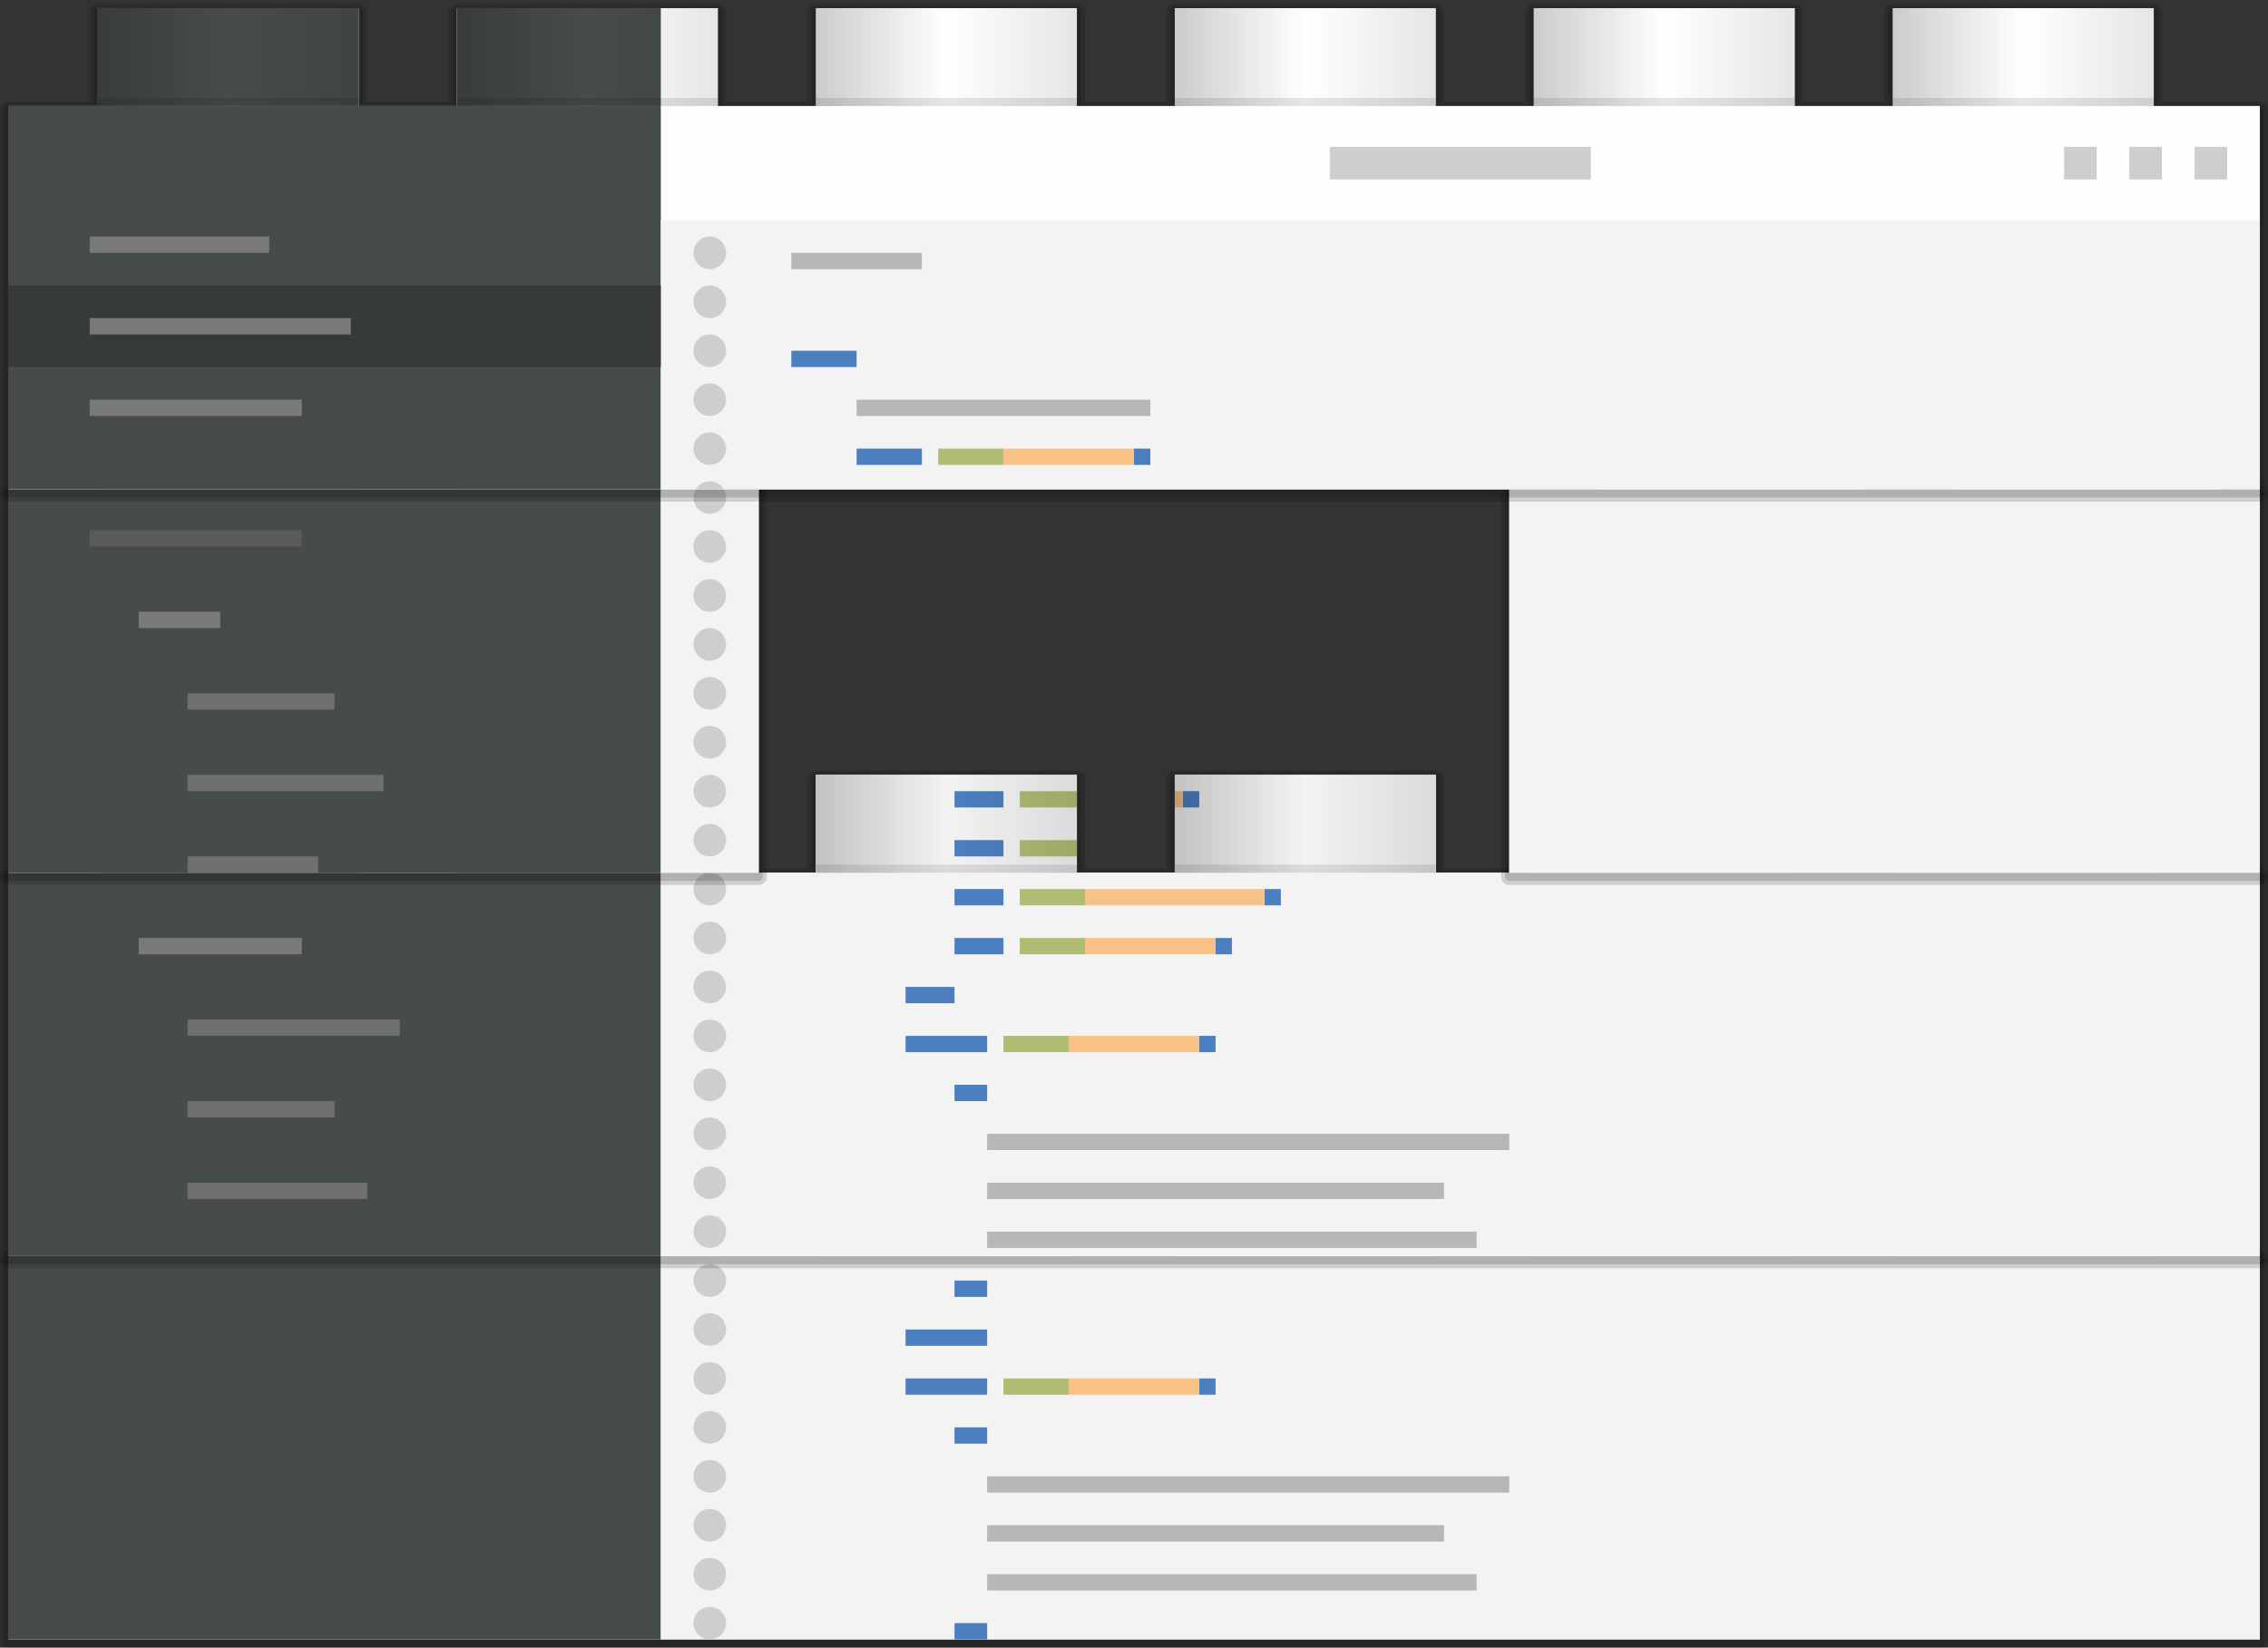 <?xml version="1.0" encoding="utf-8"?>
<!-- Generator: Adobe Illustrator 15.1.0, SVG Export Plug-In . SVG Version: 6.00 Build 0)  -->
<!DOCTYPE svg PUBLIC "-//W3C//DTD SVG 1.1//EN" "http://www.w3.org/Graphics/SVG/1.1/DTD/svg11.dtd">
<svg version="1.1" id="Layer_1" xmlns="http://www.w3.org/2000/svg" xmlns:xlink="http://www.w3.org/1999/xlink" x="0px" y="0px"
	 width="278px" height="202px" viewBox="220.5 643.5 278 202" enable-background="new 220.5 643.5 278 202" xml:space="preserve">
<rect x="220.5" y="643.5" width="278" height="202" fill="#333333" stroke="none"/>
<g>
	<path opacity="0.15" d="M221.5,846c-0.552,0-1-0.447-1-1v-47c0-0.553,0.448-1,1-1h10v-11c0-0.553,0.448-1,1-1h32
		c0.552,0,1,0.447,1,1v11h10v-11c0-0.553,0.448-1,1-1h32c0.552,0,1,0.447,1,1v11h10v-11c0-0.553,0.448-1,1-1h32c0.552,0,1,0.447,1,1
		v11h10v-11c0-0.553,0.447-1,1-1h32c0.553,0,1,0.447,1,1v11h10v-11c0-0.553,0.447-1,1-1h32c0.553,0,1,0.447,1,1v11h10v-11
		c0-0.553,0.447-1,1-1h32c0.553,0,1,0.447,1,1v11h12c0.553,0,1,0.447,1,1v47c0,0.553-0.447,1-1,1H221.5z"/>
	<path opacity="0.15" d="M221.5,845.5c-0.276,0-0.5-0.224-0.5-0.5v-47c0-0.276,0.224-0.5,0.5-0.5H232V786c0-0.276,0.224-0.5,0.5-0.5
		h32c0.276,0,0.5,0.224,0.5,0.5v11.5h11V786c0-0.276,0.224-0.5,0.5-0.5h32c0.276,0,0.5,0.224,0.5,0.5v11.5h11V786
		c0-0.276,0.224-0.5,0.5-0.5h32c0.276,0,0.5,0.224,0.5,0.5v11.5h11V786c0-0.276,0.224-0.5,0.5-0.5h32c0.276,0,0.5,0.224,0.5,0.5
		v11.5h11V786c0-0.276,0.224-0.5,0.5-0.5h32c0.276,0,0.5,0.224,0.5,0.5v11.5h11V786c0-0.276,0.224-0.5,0.5-0.5h32
		c0.276,0,0.5,0.224,0.5,0.5v11.5h12.5c0.276,0,0.5,0.224,0.5,0.5v47c0,0.276-0.224,0.5-0.5,0.5H221.5z"/>
	<polygon fill="#FFFFFF" points="484.5,797.5 484.5,785.5 452.5,785.5 452.5,797.5 440.5,797.5 440.5,785.5 408.5,785.5 
		408.5,797.5 396.5,797.5 396.5,785.5 364.5,785.5 364.5,797.5 352.5,797.5 352.5,785.5 320.5,785.5 320.5,797.5 308.5,797.5 
		308.5,785.5 276.5,785.5 276.5,797.5 264.5,797.5 264.5,785.5 232.5,785.5 232.5,797.5 221.5,797.5 221.5,844.5 497.5,844.5 
		497.5,797.5 	"/>
	<g>
		<defs>
			<polygon id="SVGID_1_" points="484.5,797.5 484.5,785.5 452.5,785.5 452.5,797.5 440.5,797.5 440.5,785.5 408.5,785.5 
				408.5,797.5 396.5,797.5 396.5,785.5 364.5,785.5 364.5,797.5 352.5,797.5 352.5,785.5 320.5,785.5 320.5,797.5 308.5,797.5 
				308.5,785.5 276.5,785.5 276.5,797.5 264.5,797.5 264.5,785.5 232.5,785.5 232.5,797.5 221.5,797.5 221.5,844.5 497.5,844.5 
				497.5,797.5 			"/>
		</defs>
		<clipPath id="SVGID_2_">
			<use xlink:href="#SVGID_1_"  overflow="visible"/>
		</clipPath>
		<g clip-path="url(#SVGID_2_)">
			<rect x="301.5" y="656.5" fill="#FEFEFE" width="196" height="14"/>
			<rect x="221.5" y="656.5" fill="#464B4C" width="80" height="188"/>
			<rect x="301.5" y="670.5" fill="#F3F3F3" width="196" height="174"/>
			<circle fill="#CECECE" cx="307.5" cy="674.5" r="2"/>
			<circle fill="#CECECE" cx="307.5" cy="680.5" r="2"/>
			<circle fill="#CECECE" cx="307.5" cy="686.5" r="2"/>
			<circle fill="#CECECE" cx="307.5" cy="692.5" r="2"/>
			<circle fill="#CECECE" cx="307.5" cy="698.5" r="2"/>
			<circle fill="#CECECE" cx="307.5" cy="704.5" r="2"/>
			<circle fill="#CECECE" cx="307.5" cy="710.5" r="2"/>
			<circle fill="#CECECE" cx="307.5" cy="716.5" r="2"/>
			<circle fill="#CECECE" cx="307.5" cy="722.5" r="2"/>
			<circle fill="#CECECE" cx="307.5" cy="728.5" r="2"/>
			<circle fill="#CECECE" cx="307.5" cy="734.5" r="2"/>
			<circle fill="#CECECE" cx="307.5" cy="740.5" r="2"/>
			<circle fill="#CECECE" cx="307.5" cy="746.5" r="2"/>
			<circle fill="#CECECE" cx="307.5" cy="752.5" r="2"/>
			<circle fill="#CECECE" cx="307.5" cy="758.5" r="2"/>
			<circle fill="#CECECE" cx="307.5" cy="764.5" r="2"/>
			<circle fill="#CECECE" cx="307.5" cy="770.5" r="2"/>
			<circle fill="#CECECE" cx="307.5" cy="776.5" r="2"/>
			<circle fill="#CECECE" cx="307.5" cy="782.5" r="2"/>
			<circle fill="#CECECE" cx="307.5" cy="788.5" r="2"/>
			<circle fill="#CECECE" cx="307.5" cy="794.5" r="2"/>
			<circle fill="#CECECE" cx="307.5" cy="800.5" r="2"/>
			<circle fill="#CECECE" cx="307.5" cy="806.5" r="2"/>
			<circle fill="#CECECE" cx="307.5" cy="812.5" r="2"/>
			<circle fill="#CECECE" cx="307.5" cy="818.5" r="2"/>
			<circle fill="#CECECE" cx="307.5" cy="824.5" r="2"/>
			<circle fill="#CECECE" cx="307.5" cy="830.5" r="2"/>
			<circle fill="#CECECE" cx="307.5" cy="836.5" r="2"/>
			<circle fill="#CECECE" cx="307.5" cy="842.5" r="2"/>
			<rect x="383.5" y="661.5" fill="#CECECE" width="32" height="4"/>
			<rect x="489.5" y="661.5" fill="#CECECE" width="4" height="4"/>
			<rect x="481.5" y="661.5" fill="#CECECE" width="4" height="4"/>
			<rect x="473.5" y="661.5" fill="#CECECE" width="4" height="4"/>
			<rect x="221.5" y="678.5" fill="#363A3A" width="80" height="10"/>
			<rect x="231.5" y="682.5" fill="#7A7A7A" width="32" height="2"/>
			<rect x="231.5" y="692.5" fill="#7A7A7A" width="26" height="2"/>
			<rect x="231.5" y="708.5" fill="#5B5B5B" width="26" height="2"/>
			<rect x="237.5" y="718.5" fill="#7A7A7A" width="10" height="2"/>
			<rect x="243.5" y="728.5" fill="#707070" width="18" height="2"/>
			<rect x="243.5" y="738.5" fill="#707070" width="24" height="2"/>
			<rect x="243.5" y="748.5" fill="#707070" width="16" height="2"/>
			<rect x="237.5" y="758.5" fill="#7A7A7A" width="20" height="2"/>
			<rect x="243.5" y="768.5" fill="#707070" width="26" height="2"/>
			<rect x="243.5" y="778.5" fill="#707070" width="18" height="2"/>
			<rect x="243.5" y="788.5" fill="#707070" width="22" height="2"/>
			<rect x="231.5" y="672.5" fill="#7A7A7A" width="22" height="2"/>
			<rect x="325.5" y="704.5" fill="#4C7FC0" width="8" height="2"/>
			<rect x="385.5" y="704.5" fill="#4C7FC0" width="2" height="2"/>
			<rect x="343.5" y="704.5" fill="#F8C286" width="16" height="2"/>
			<rect x="335.5" y="704.5" fill="#B0BC74" width="8" height="2"/>
			<rect x="369.5" y="704.5" fill="#F8C286" width="16" height="2"/>
			<rect x="361.5" y="704.5" fill="#B0BC74" width="8" height="2"/>
			<rect x="325.5" y="722.5" fill="#4C7FC0" width="6" height="2"/>
			<rect x="331.5" y="728.5" fill="#4C7FC0" width="6" height="2"/>
			<rect x="331.5" y="764.5" fill="#4C7FC0" width="6" height="2"/>
			<rect x="331.5" y="770.5" fill="#4C7FC0" width="10" height="2"/>
			<rect x="331.5" y="806.5" fill="#4C7FC0" width="10" height="2"/>
			<rect x="357.5" y="722.5" fill="#4C7FC0" width="2" height="2"/>
			<rect x="341.5" y="722.5" fill="#F8C286" width="16" height="2"/>
			<rect x="333.5" y="722.5" fill="#B0BC74" width="8" height="2"/>
			<rect x="337.5" y="734.5" fill="#4C7FC0" width="6" height="2"/>
			<rect x="369.5" y="734.5" fill="#4C7FC0" width="2" height="2"/>
			<rect x="353.5" y="734.5" fill="#F8C286" width="16" height="2"/>
			<rect x="345.5" y="734.5" fill="#B0BC74" width="8" height="2"/>
			<rect x="367.5" y="770.5" fill="#4C7FC0" width="2" height="2"/>
			<rect x="351.5" y="770.5" fill="#F8C286" width="16" height="2"/>
			<rect x="343.5" y="770.5" fill="#B0BC74" width="8" height="2"/>
			<rect x="337.5" y="740.5" fill="#4C7FC0" width="6" height="2"/>
			<rect x="365.5" y="740.5" fill="#4C7FC0" width="2" height="2"/>
			<rect x="353.5" y="740.5" fill="#F8C286" width="12" height="2"/>
			<rect x="345.5" y="740.5" fill="#B0BC74" width="8" height="2"/>
			<rect x="337.5" y="776.5" fill="#4C7FC0" width="4" height="2"/>
			<rect x="341.5" y="782.5" fill="#B7B7B7" width="64" height="2"/>
			<rect x="341.5" y="788.5" fill="#B7B7B7" width="56" height="2"/>
			<rect x="341.5" y="794.5" fill="#B7B7B7" width="60" height="2"/>
			<rect x="337.5" y="800.5" fill="#4C7FC0" width="4" height="2"/>
			<rect x="331.5" y="812.5" fill="#4C7FC0" width="10" height="2"/>
			<rect x="367.5" y="812.5" fill="#4C7FC0" width="2" height="2"/>
			<rect x="351.5" y="812.5" fill="#F8C286" width="16" height="2"/>
			<rect x="343.5" y="812.5" fill="#B0BC74" width="8" height="2"/>
			<rect x="337.5" y="818.5" fill="#4C7FC0" width="4" height="2"/>
			<rect x="341.5" y="824.5" fill="#B7B7B7" width="64" height="2"/>
			<rect x="341.5" y="830.5" fill="#B7B7B7" width="56" height="2"/>
			<rect x="341.5" y="836.5" fill="#B7B7B7" width="60" height="2"/>
			<rect x="337.5" y="842.5" fill="#4C7FC0" width="4" height="2"/>
			<rect x="337.5" y="746.5" fill="#4C7FC0" width="6" height="2"/>
			<rect x="359.5" y="746.5" fill="#4C7FC0" width="2" height="2"/>
			<rect x="353.5" y="746.5" fill="#F8C286" width="6" height="2"/>
			<rect x="345.5" y="746.5" fill="#B0BC74" width="8" height="2"/>
			<rect x="337.5" y="752.5" fill="#4C7FC0" width="6" height="2"/>
			<rect x="375.5" y="752.5" fill="#4C7FC0" width="2" height="2"/>
			<rect x="353.5" y="752.5" fill="#F8C286" width="22" height="2"/>
			<rect x="345.5" y="752.5" fill="#B0BC74" width="8" height="2"/>
			<rect x="337.5" y="758.5" fill="#4C7FC0" width="6" height="2"/>
			<rect x="369.5" y="758.5" fill="#4C7FC0" width="2" height="2"/>
			<rect x="353.5" y="758.5" fill="#F8C286" width="16" height="2"/>
			<rect x="345.5" y="758.5" fill="#B0BC74" width="8" height="2"/>
			<rect x="325.5" y="698.5" fill="#4C7FC0" width="8" height="2"/>
			<rect x="317.5" y="686.5" fill="#4C7FC0" width="8" height="2"/>
			<rect x="317.5" y="710.5" fill="#4C7FC0" width="8" height="2"/>
			<rect x="317.5" y="716.5" fill="#4C7FC0" width="8" height="2"/>
			<rect x="317.5" y="674.5" fill="#B7B7B7" width="16" height="2"/>
			<rect x="359.5" y="698.5" fill="#4C7FC0" width="2" height="2"/>
			<rect x="343.5" y="698.5" fill="#F8C286" width="16" height="2"/>
			<rect x="335.5" y="698.5" fill="#B0BC74" width="8" height="2"/>
			<rect x="325.5" y="692.5" fill="#B7B7B7" width="36" height="2"/>
		</g>
	</g>
</g>
<path opacity="0.15" d="M221.5,799c-0.552,0-1-0.447-1-1v-47c0-0.553,0.448-1,1-1h10v-11c0-0.553,0.448-1,1-1h32
	c0.552,0,1,0.447,1,1v11h10v-11c0-0.553,0.448-1,1-1h32c0.552,0,1,0.447,1,1v11h10v-11c0-0.553,0.448-1,1-1h32c0.552,0,1,0.447,1,1
	v11h10v-11c0-0.553,0.447-1,1-1h32c0.553,0,1,0.447,1,1v11h10v-11c0-0.553,0.447-1,1-1h32c0.553,0,1,0.447,1,1v11h10v-11
	c0-0.553,0.447-1,1-1h32c0.553,0,1,0.447,1,1v11h12c0.553,0,1,0.447,1,1v47c0,0.553-0.447,1-1,1H221.5z"/>
<path opacity="0.15" d="M221.5,798.5c-0.276,0-0.5-0.224-0.5-0.5v-47c0-0.276,0.224-0.5,0.5-0.5H232V739c0-0.276,0.224-0.5,0.5-0.5
	h32c0.276,0,0.5,0.224,0.5,0.5v11.5h11V739c0-0.276,0.224-0.5,0.5-0.5h32c0.276,0,0.5,0.224,0.5,0.5v11.5h11V739
	c0-0.276,0.224-0.5,0.5-0.5h32c0.276,0,0.5,0.224,0.5,0.5v11.5h11V739c0-0.276,0.224-0.5,0.5-0.5h32c0.276,0,0.5,0.224,0.5,0.5v11.5
	h11V739c0-0.276,0.224-0.5,0.5-0.5h32c0.276,0,0.5,0.224,0.5,0.5v11.5h11V739c0-0.276,0.224-0.5,0.5-0.5h32
	c0.276,0,0.5,0.224,0.5,0.5v11.5h12.5c0.276,0,0.5,0.224,0.5,0.5v47c0,0.276-0.224,0.5-0.5,0.5H221.5z"/>
<polygon fill="#FFFFFF" points="484.5,750.5 484.5,738.5 452.5,738.5 452.5,750.5 440.5,750.5 440.5,738.5 408.5,738.5 408.5,750.5 
	396.5,750.5 396.5,738.5 364.5,738.5 364.5,750.5 352.5,750.5 352.5,738.5 320.5,738.5 320.5,750.5 308.5,750.5 308.5,738.5 
	276.5,738.5 276.5,750.5 264.5,750.5 264.5,738.5 232.5,738.5 232.5,750.5 221.5,750.5 221.5,797.5 497.5,797.5 497.5,750.5 "/>
<g>
	<defs>
		<polygon id="SVGID_3_" points="484.5,750.5 484.5,738.5 452.5,738.5 452.5,750.5 440.5,750.5 440.5,738.5 408.5,738.5 
			408.5,750.5 396.5,750.5 396.5,738.5 364.5,738.5 364.5,750.5 352.5,750.5 352.5,738.5 320.5,738.5 320.5,750.5 308.5,750.5 
			308.5,738.5 276.5,738.5 276.5,750.5 264.5,750.5 264.5,738.5 232.5,738.5 232.5,750.5 221.5,750.5 221.5,797.5 497.5,797.5 
			497.5,750.5 		"/>
	</defs>
	<clipPath id="SVGID_4_">
		<use xlink:href="#SVGID_3_"  overflow="visible"/>
	</clipPath>
	<g clip-path="url(#SVGID_4_)">
		<rect x="301.5" y="656.5" fill="#FEFEFE" width="196" height="14"/>
		<rect x="221.5" y="656.5" fill="#464B4C" width="80" height="188"/>
		<rect x="301.5" y="670.5" fill="#F3F3F3" width="196" height="174"/>
		<circle fill="#CECECE" cx="307.5" cy="674.5" r="2"/>
		<circle fill="#CECECE" cx="307.5" cy="680.5" r="2"/>
		<circle fill="#CECECE" cx="307.5" cy="686.5" r="2"/>
		<circle fill="#CECECE" cx="307.5" cy="692.5" r="2"/>
		<circle fill="#CECECE" cx="307.5" cy="698.5" r="2"/>
		<circle fill="#CECECE" cx="307.5" cy="704.5" r="2"/>
		<circle fill="#CECECE" cx="307.5" cy="710.5" r="2"/>
		<circle fill="#CECECE" cx="307.5" cy="716.5" r="2"/>
		<circle fill="#CECECE" cx="307.5" cy="722.5" r="2"/>
		<circle fill="#CECECE" cx="307.5" cy="728.5" r="2"/>
		<circle fill="#CECECE" cx="307.5" cy="734.5" r="2"/>
		<circle fill="#CECECE" cx="307.5" cy="740.5" r="2"/>
		<circle fill="#CECECE" cx="307.5" cy="746.5" r="2"/>
		<circle fill="#CECECE" cx="307.5" cy="752.5" r="2"/>
		<circle fill="#CECECE" cx="307.5" cy="758.5" r="2"/>
		<circle fill="#CECECE" cx="307.5" cy="764.5" r="2"/>
		<circle fill="#CECECE" cx="307.5" cy="770.5" r="2"/>
		<circle fill="#CECECE" cx="307.5" cy="776.5" r="2"/>
		<circle fill="#CECECE" cx="307.5" cy="782.5" r="2"/>
		<circle fill="#CECECE" cx="307.5" cy="788.5" r="2"/>
		<circle fill="#CECECE" cx="307.5" cy="794.5" r="2"/>
		<circle fill="#CECECE" cx="307.5" cy="800.5" r="2"/>
		<circle fill="#CECECE" cx="307.5" cy="806.5" r="2"/>
		<circle fill="#CECECE" cx="307.5" cy="812.5" r="2"/>
		<circle fill="#CECECE" cx="307.5" cy="818.5" r="2"/>
		<circle fill="#CECECE" cx="307.5" cy="824.5" r="2"/>
		<circle fill="#CECECE" cx="307.5" cy="830.5" r="2"/>
		<circle fill="#CECECE" cx="307.5" cy="836.5" r="2"/>
		<circle fill="#CECECE" cx="307.5" cy="842.5" r="2"/>
		<rect x="383.5" y="661.5" fill="#CECECE" width="32" height="4"/>
		<rect x="489.5" y="661.5" fill="#CECECE" width="4" height="4"/>
		<rect x="481.5" y="661.5" fill="#CECECE" width="4" height="4"/>
		<rect x="473.5" y="661.5" fill="#CECECE" width="4" height="4"/>
		<rect x="221.5" y="678.5" fill="#363A3A" width="80" height="10"/>
		<rect x="231.5" y="682.5" fill="#7A7A7A" width="32" height="2"/>
		<rect x="231.5" y="692.5" fill="#7A7A7A" width="26" height="2"/>
		<rect x="231.5" y="708.5" fill="#5B5B5B" width="26" height="2"/>
		<rect x="237.5" y="718.5" fill="#7A7A7A" width="10" height="2"/>
		<rect x="243.5" y="728.5" fill="#707070" width="18" height="2"/>
		<rect x="243.5" y="738.5" fill="#707070" width="24" height="2"/>
		<rect x="243.5" y="748.5" fill="#707070" width="16" height="2"/>
		<rect x="237.5" y="758.5" fill="#7A7A7A" width="20" height="2"/>
		<rect x="243.5" y="768.5" fill="#707070" width="26" height="2"/>
		<rect x="243.5" y="778.5" fill="#707070" width="18" height="2"/>
		<rect x="243.5" y="788.5" fill="#707070" width="22" height="2"/>
		<rect x="231.5" y="672.5" fill="#7A7A7A" width="22" height="2"/>
		<rect x="325.5" y="704.5" fill="#4C7FC0" width="8" height="2"/>
		<rect x="385.5" y="704.5" fill="#4C7FC0" width="2" height="2"/>
		<rect x="343.5" y="704.5" fill="#F8C286" width="16" height="2"/>
		<rect x="335.5" y="704.5" fill="#B0BC74" width="8" height="2"/>
		<rect x="369.5" y="704.5" fill="#F8C286" width="16" height="2"/>
		<rect x="361.5" y="704.5" fill="#B0BC74" width="8" height="2"/>
		<rect x="325.5" y="722.5" fill="#4C7FC0" width="6" height="2"/>
		<rect x="331.5" y="728.5" fill="#4C7FC0" width="6" height="2"/>
		<rect x="331.5" y="764.5" fill="#4C7FC0" width="6" height="2"/>
		<rect x="331.5" y="770.5" fill="#4C7FC0" width="10" height="2"/>
		<rect x="331.5" y="806.5" fill="#4C7FC0" width="10" height="2"/>
		<rect x="357.5" y="722.5" fill="#4C7FC0" width="2" height="2"/>
		<rect x="341.5" y="722.5" fill="#F8C286" width="16" height="2"/>
		<rect x="333.5" y="722.5" fill="#B0BC74" width="8" height="2"/>
		<rect x="337.5" y="734.5" fill="#4C7FC0" width="6" height="2"/>
		<rect x="369.5" y="734.5" fill="#4C7FC0" width="2" height="2"/>
		<rect x="353.5" y="734.5" fill="#F8C286" width="16" height="2"/>
		<rect x="345.5" y="734.5" fill="#B0BC74" width="8" height="2"/>
		<rect x="367.5" y="770.5" fill="#4C7FC0" width="2" height="2"/>
		<rect x="351.5" y="770.5" fill="#F8C286" width="16" height="2"/>
		<rect x="343.5" y="770.5" fill="#B0BC74" width="8" height="2"/>
		<rect x="337.5" y="740.5" fill="#4C7FC0" width="6" height="2"/>
		<rect x="365.5" y="740.5" fill="#4C7FC0" width="2" height="2"/>
		<rect x="353.5" y="740.5" fill="#F8C286" width="12" height="2"/>
		<rect x="345.5" y="740.5" fill="#B0BC74" width="8" height="2"/>
		<rect x="337.5" y="776.5" fill="#4C7FC0" width="4" height="2"/>
		<rect x="341.5" y="782.5" fill="#B7B7B7" width="64" height="2"/>
		<rect x="341.5" y="788.5" fill="#B7B7B7" width="56" height="2"/>
		<rect x="341.5" y="794.5" fill="#B7B7B7" width="60" height="2"/>
		<rect x="337.5" y="800.5" fill="#4C7FC0" width="4" height="2"/>
		<rect x="331.5" y="812.5" fill="#4C7FC0" width="10" height="2"/>
		<rect x="367.5" y="812.5" fill="#4C7FC0" width="2" height="2"/>
		<rect x="351.5" y="812.5" fill="#F8C286" width="16" height="2"/>
		<rect x="343.5" y="812.5" fill="#B0BC74" width="8" height="2"/>
		<rect x="337.5" y="818.5" fill="#4C7FC0" width="4" height="2"/>
		<rect x="341.5" y="824.5" fill="#B7B7B7" width="64" height="2"/>
		<rect x="341.5" y="830.5" fill="#B7B7B7" width="56" height="2"/>
		<rect x="341.5" y="836.5" fill="#B7B7B7" width="60" height="2"/>
		<rect x="337.5" y="842.5" fill="#4C7FC0" width="4" height="2"/>
		<rect x="337.5" y="746.5" fill="#4C7FC0" width="6" height="2"/>
		<rect x="359.5" y="746.5" fill="#4C7FC0" width="2" height="2"/>
		<rect x="353.5" y="746.5" fill="#F8C286" width="6" height="2"/>
		<rect x="345.5" y="746.5" fill="#B0BC74" width="8" height="2"/>
		<rect x="337.5" y="752.5" fill="#4C7FC0" width="6" height="2"/>
		<rect x="375.5" y="752.5" fill="#4C7FC0" width="2" height="2"/>
		<rect x="353.5" y="752.5" fill="#F8C286" width="22" height="2"/>
		<rect x="345.5" y="752.5" fill="#B0BC74" width="8" height="2"/>
		<rect x="337.5" y="758.5" fill="#4C7FC0" width="6" height="2"/>
		<rect x="369.5" y="758.5" fill="#4C7FC0" width="2" height="2"/>
		<rect x="353.5" y="758.5" fill="#F8C286" width="16" height="2"/>
		<rect x="345.5" y="758.5" fill="#B0BC74" width="8" height="2"/>
		<rect x="325.5" y="698.5" fill="#4C7FC0" width="8" height="2"/>
		<rect x="317.5" y="686.5" fill="#4C7FC0" width="8" height="2"/>
		<rect x="317.5" y="710.5" fill="#4C7FC0" width="8" height="2"/>
		<rect x="317.5" y="716.5" fill="#4C7FC0" width="8" height="2"/>
		<rect x="317.5" y="674.5" fill="#B7B7B7" width="16" height="2"/>
		<rect x="359.5" y="698.5" fill="#4C7FC0" width="2" height="2"/>
		<rect x="343.5" y="698.5" fill="#F8C286" width="16" height="2"/>
		<rect x="335.5" y="698.5" fill="#B0BC74" width="8" height="2"/>
		<rect x="325.5" y="692.5" fill="#B7B7B7" width="36" height="2"/>
	</g>
</g>
<g>
	<path opacity="0.15" d="M313.5,703c0.553,0,1,0.447,1,1v47c0,0.553-0.447,1-1,1h-92c-0.552,0-1-0.447-1-1v-47c0-0.553,0.448-1,1-1
		h10v-11c0-0.553,0.448-1,1-1h32c0.552,0,1,0.447,1,1v11h10v-11c0-0.553,0.448-1,1-1h32c0.552,0,1,0.447,1,1v11H313.5z"/>
	<path opacity="0.15" d="M313.5,703.5c0.276,0,0.5,0.224,0.5,0.5v47c0,0.276-0.224,0.5-0.5,0.5h-92c-0.276,0-0.5-0.224-0.5-0.5v-47
		c0-0.276,0.224-0.5,0.5-0.5H232V692c0-0.276,0.224-0.5,0.5-0.5h32c0.276,0,0.5,0.224,0.5,0.5v11.5h11V692
		c0-0.276,0.224-0.5,0.5-0.5h32c0.276,0,0.5,0.224,0.5,0.5v11.5H313.5z"/>
	<polygon fill="#FFFFFF" points="308.5,703.5 308.5,691.5 276.5,691.5 276.5,703.5 264.5,703.5 264.5,691.5 232.5,691.5 
		232.5,703.5 221.5,703.5 221.5,750.5 313.5,750.5 313.5,703.5 	"/>
	<g>
		<defs>
			<polygon id="SVGID_5_" points="308.5,703.5 308.5,691.5 276.5,691.5 276.5,703.5 264.5,703.5 264.5,691.5 232.5,691.5 
				232.5,703.5 221.5,703.5 221.5,750.5 313.5,750.5 313.5,703.5 			"/>
		</defs>
		<clipPath id="SVGID_6_">
			<use xlink:href="#SVGID_5_"  overflow="visible"/>
		</clipPath>
		<g clip-path="url(#SVGID_6_)">
			<rect x="301.5" y="656.5" fill="#FEFEFE" width="196" height="14"/>
			<rect x="221.5" y="656.5" fill="#464B4C" width="80" height="188"/>
			<rect x="301.5" y="670.5" fill="#F3F3F3" width="196" height="174"/>
			<circle fill="#CECECE" cx="307.5" cy="674.5" r="2"/>
			<circle fill="#CECECE" cx="307.5" cy="680.5" r="2"/>
			<circle fill="#CECECE" cx="307.5" cy="686.5" r="2"/>
			<circle fill="#CECECE" cx="307.5" cy="692.5" r="2"/>
			<circle fill="#CECECE" cx="307.5" cy="698.5" r="2"/>
			<circle fill="#CECECE" cx="307.5" cy="704.5" r="2"/>
			<circle fill="#CECECE" cx="307.5" cy="710.5" r="2"/>
			<circle fill="#CECECE" cx="307.5" cy="716.5" r="2"/>
			<circle fill="#CECECE" cx="307.5" cy="722.5" r="2"/>
			<circle fill="#CECECE" cx="307.5" cy="728.5" r="2"/>
			<circle fill="#CECECE" cx="307.5" cy="734.5" r="2"/>
			<circle fill="#CECECE" cx="307.5" cy="740.5" r="2"/>
			<circle fill="#CECECE" cx="307.5" cy="746.5" r="2"/>
			<circle fill="#CECECE" cx="307.5" cy="752.5" r="2"/>
			<circle fill="#CECECE" cx="307.5" cy="758.5" r="2"/>
			<circle fill="#CECECE" cx="307.5" cy="764.5" r="2"/>
			<circle fill="#CECECE" cx="307.5" cy="770.5" r="2"/>
			<circle fill="#CECECE" cx="307.5" cy="776.5" r="2"/>
			<circle fill="#CECECE" cx="307.5" cy="782.5" r="2"/>
			<circle fill="#CECECE" cx="307.5" cy="788.5" r="2"/>
			<circle fill="#CECECE" cx="307.5" cy="794.5" r="2"/>
			<circle fill="#CECECE" cx="307.5" cy="800.5" r="2"/>
			<circle fill="#CECECE" cx="307.5" cy="806.5" r="2"/>
			<circle fill="#CECECE" cx="307.5" cy="812.5" r="2"/>
			<circle fill="#CECECE" cx="307.5" cy="818.5" r="2"/>
			<circle fill="#CECECE" cx="307.5" cy="824.5" r="2"/>
			<circle fill="#CECECE" cx="307.5" cy="830.5" r="2"/>
			<circle fill="#CECECE" cx="307.5" cy="836.5" r="2"/>
			<circle fill="#CECECE" cx="307.5" cy="842.5" r="2"/>
			<rect x="383.5" y="661.5" fill="#CECECE" width="32" height="4"/>
			<rect x="489.5" y="661.5" fill="#CECECE" width="4" height="4"/>
			<rect x="481.5" y="661.5" fill="#CECECE" width="4" height="4"/>
			<rect x="473.5" y="661.5" fill="#CECECE" width="4" height="4"/>
			<rect x="221.5" y="678.5" fill="#363A3A" width="80" height="10"/>
			<rect x="231.5" y="682.5" fill="#7A7A7A" width="32" height="2"/>
			<rect x="231.5" y="692.5" fill="#7A7A7A" width="26" height="2"/>
			<rect x="231.5" y="708.5" fill="#5B5B5B" width="26" height="2"/>
			<rect x="237.5" y="718.5" fill="#7A7A7A" width="10" height="2"/>
			<rect x="243.5" y="728.5" fill="#707070" width="18" height="2"/>
			<rect x="243.5" y="738.5" fill="#707070" width="24" height="2"/>
			<rect x="243.5" y="748.5" fill="#707070" width="16" height="2"/>
			<rect x="237.5" y="758.5" fill="#7A7A7A" width="20" height="2"/>
			<rect x="243.5" y="768.5" fill="#707070" width="26" height="2"/>
			<rect x="243.5" y="778.5" fill="#707070" width="18" height="2"/>
			<rect x="243.5" y="788.5" fill="#707070" width="22" height="2"/>
			<rect x="231.5" y="672.5" fill="#7A7A7A" width="22" height="2"/>
			<rect x="325.5" y="704.5" fill="#4C7FC0" width="8" height="2"/>
			<rect x="385.5" y="704.5" fill="#4C7FC0" width="2" height="2"/>
			<rect x="343.5" y="704.5" fill="#F8C286" width="16" height="2"/>
			<rect x="335.5" y="704.5" fill="#B0BC74" width="8" height="2"/>
			<rect x="369.5" y="704.5" fill="#F8C286" width="16" height="2"/>
			<rect x="361.5" y="704.5" fill="#B0BC74" width="8" height="2"/>
			<rect x="325.5" y="722.5" fill="#4C7FC0" width="6" height="2"/>
			<rect x="331.5" y="728.5" fill="#4C7FC0" width="6" height="2"/>
			<rect x="331.5" y="764.5" fill="#4C7FC0" width="6" height="2"/>
			<rect x="331.5" y="770.5" fill="#4C7FC0" width="10" height="2"/>
			<rect x="331.5" y="806.5" fill="#4C7FC0" width="10" height="2"/>
			<rect x="357.5" y="722.5" fill="#4C7FC0" width="2" height="2"/>
			<rect x="341.5" y="722.5" fill="#F8C286" width="16" height="2"/>
			<rect x="333.5" y="722.5" fill="#B0BC74" width="8" height="2"/>
			<rect x="337.5" y="734.5" fill="#4C7FC0" width="6" height="2"/>
			<rect x="369.5" y="734.5" fill="#4C7FC0" width="2" height="2"/>
			<rect x="353.5" y="734.5" fill="#F8C286" width="16" height="2"/>
			<rect x="345.5" y="734.5" fill="#B0BC74" width="8" height="2"/>
			<rect x="367.5" y="770.5" fill="#4C7FC0" width="2" height="2"/>
			<rect x="351.5" y="770.5" fill="#F8C286" width="16" height="2"/>
			<rect x="343.5" y="770.5" fill="#B0BC74" width="8" height="2"/>
			<rect x="337.5" y="740.5" fill="#4C7FC0" width="6" height="2"/>
			<rect x="365.5" y="740.5" fill="#4C7FC0" width="2" height="2"/>
			<rect x="353.5" y="740.5" fill="#F8C286" width="12" height="2"/>
			<rect x="345.5" y="740.5" fill="#B0BC74" width="8" height="2"/>
			<rect x="337.5" y="776.5" fill="#4C7FC0" width="4" height="2"/>
			<rect x="341.5" y="782.5" fill="#B7B7B7" width="64" height="2"/>
			<rect x="341.5" y="788.5" fill="#B7B7B7" width="56" height="2"/>
			<rect x="341.5" y="794.5" fill="#B7B7B7" width="60" height="2"/>
			<rect x="337.5" y="800.5" fill="#4C7FC0" width="4" height="2"/>
			<rect x="331.5" y="812.5" fill="#4C7FC0" width="10" height="2"/>
			<rect x="367.5" y="812.5" fill="#4C7FC0" width="2" height="2"/>
			<rect x="351.5" y="812.5" fill="#F8C286" width="16" height="2"/>
			<rect x="343.5" y="812.5" fill="#B0BC74" width="8" height="2"/>
			<rect x="337.5" y="818.5" fill="#4C7FC0" width="4" height="2"/>
			<rect x="341.5" y="824.5" fill="#B7B7B7" width="64" height="2"/>
			<rect x="341.5" y="830.5" fill="#B7B7B7" width="56" height="2"/>
			<rect x="341.5" y="836.5" fill="#B7B7B7" width="60" height="2"/>
			<rect x="337.5" y="842.5" fill="#4C7FC0" width="4" height="2"/>
			<rect x="337.5" y="746.5" fill="#4C7FC0" width="6" height="2"/>
			<rect x="359.5" y="746.5" fill="#4C7FC0" width="2" height="2"/>
			<rect x="353.5" y="746.5" fill="#F8C286" width="6" height="2"/>
			<rect x="345.5" y="746.5" fill="#B0BC74" width="8" height="2"/>
			<rect x="337.5" y="752.5" fill="#4C7FC0" width="6" height="2"/>
			<rect x="375.5" y="752.5" fill="#4C7FC0" width="2" height="2"/>
			<rect x="353.5" y="752.5" fill="#F8C286" width="22" height="2"/>
			<rect x="345.5" y="752.5" fill="#B0BC74" width="8" height="2"/>
			<rect x="337.5" y="758.5" fill="#4C7FC0" width="6" height="2"/>
			<rect x="369.5" y="758.5" fill="#4C7FC0" width="2" height="2"/>
			<rect x="353.5" y="758.5" fill="#F8C286" width="16" height="2"/>
			<rect x="345.5" y="758.5" fill="#B0BC74" width="8" height="2"/>
			<rect x="325.5" y="698.5" fill="#4C7FC0" width="8" height="2"/>
			<rect x="317.5" y="686.5" fill="#4C7FC0" width="8" height="2"/>
			<rect x="317.5" y="710.5" fill="#4C7FC0" width="8" height="2"/>
			<rect x="317.5" y="716.5" fill="#4C7FC0" width="8" height="2"/>
			<rect x="317.5" y="674.5" fill="#B7B7B7" width="16" height="2"/>
			<rect x="359.5" y="698.5" fill="#4C7FC0" width="2" height="2"/>
			<rect x="343.5" y="698.5" fill="#F8C286" width="16" height="2"/>
			<rect x="335.5" y="698.5" fill="#B0BC74" width="8" height="2"/>
			<rect x="325.5" y="692.5" fill="#B7B7B7" width="36" height="2"/>
		</g>
	</g>
</g>
<g>
	<path opacity="0.15" d="M497.5,703c0.553,0,1,0.447,1,1v47c0,0.553-0.447,1-1,1h-92c-0.553,0-1-0.447-1-1v-47c0-0.553,0.447-1,1-1
		h10v-11c0-0.553,0.447-1,1-1h32c0.553,0,1,0.447,1,1v11h10v-11c0-0.553,0.447-1,1-1h32c0.553,0,1,0.447,1,1v11H497.5z"/>
	<path opacity="0.15" d="M497.5,703.5c0.276,0,0.5,0.224,0.5,0.5v47c0,0.276-0.224,0.5-0.5,0.5h-92c-0.276,0-0.5-0.224-0.5-0.5v-47
		c0-0.276,0.224-0.5,0.5-0.5H416V692c0-0.276,0.224-0.5,0.5-0.5h32c0.276,0,0.5,0.224,0.5,0.5v11.5h11V692
		c0-0.276,0.224-0.5,0.5-0.5h32c0.276,0,0.5,0.224,0.5,0.5v11.5H497.5z"/>
	<polygon fill="#FFFFFF" points="492.5,703.5 492.5,691.5 460.5,691.5 460.5,703.5 448.5,703.5 448.5,691.5 416.5,691.5 
		416.5,703.5 405.5,703.5 405.5,750.5 497.5,750.5 497.5,703.5 	"/>
	<g>
		<defs>
			<polygon id="SVGID_7_" points="492.5,703.5 492.5,691.5 460.5,691.5 460.5,703.5 448.5,703.5 448.5,691.5 416.5,691.5 
				416.5,703.5 405.5,703.5 405.5,750.5 497.5,750.5 497.5,703.5 			"/>
		</defs>
		<clipPath id="SVGID_8_">
			<use xlink:href="#SVGID_7_"  overflow="visible"/>
		</clipPath>
		<g clip-path="url(#SVGID_8_)">
			<rect x="301.5" y="656.5" fill="#FEFEFE" width="196" height="14"/>
			<rect x="221.5" y="656.5" fill="#464B4C" width="80" height="188"/>
			<rect x="301.5" y="670.5" fill="#F3F3F3" width="196" height="174"/>
			<circle fill="#CECECE" cx="307.5" cy="674.5" r="2"/>
			<circle fill="#CECECE" cx="307.5" cy="680.5" r="2"/>
			<circle fill="#CECECE" cx="307.5" cy="686.5" r="2"/>
			<circle fill="#CECECE" cx="307.5" cy="692.5" r="2"/>
			<circle fill="#CECECE" cx="307.5" cy="698.5" r="2"/>
			<circle fill="#CECECE" cx="307.5" cy="704.5" r="2"/>
			<circle fill="#CECECE" cx="307.5" cy="710.5" r="2"/>
			<circle fill="#CECECE" cx="307.5" cy="716.5" r="2"/>
			<circle fill="#CECECE" cx="307.5" cy="722.5" r="2"/>
			<circle fill="#CECECE" cx="307.5" cy="728.5" r="2"/>
			<circle fill="#CECECE" cx="307.5" cy="734.5" r="2"/>
			<circle fill="#CECECE" cx="307.5" cy="740.5" r="2"/>
			<circle fill="#CECECE" cx="307.5" cy="746.5" r="2"/>
			<circle fill="#CECECE" cx="307.5" cy="752.5" r="2"/>
			<circle fill="#CECECE" cx="307.5" cy="758.5" r="2"/>
			<circle fill="#CECECE" cx="307.5" cy="764.5" r="2"/>
			<circle fill="#CECECE" cx="307.5" cy="770.5" r="2"/>
			<circle fill="#CECECE" cx="307.5" cy="776.5" r="2"/>
			<circle fill="#CECECE" cx="307.5" cy="782.5" r="2"/>
			<circle fill="#CECECE" cx="307.5" cy="788.5" r="2"/>
			<circle fill="#CECECE" cx="307.5" cy="794.5" r="2"/>
			<circle fill="#CECECE" cx="307.5" cy="800.5" r="2"/>
			<circle fill="#CECECE" cx="307.5" cy="806.5" r="2"/>
			<circle fill="#CECECE" cx="307.5" cy="812.5" r="2"/>
			<circle fill="#CECECE" cx="307.5" cy="818.5" r="2"/>
			<circle fill="#CECECE" cx="307.5" cy="824.5" r="2"/>
			<circle fill="#CECECE" cx="307.5" cy="830.5" r="2"/>
			<circle fill="#CECECE" cx="307.5" cy="836.5" r="2"/>
			<circle fill="#CECECE" cx="307.5" cy="842.5" r="2"/>
			<rect x="383.5" y="661.5" fill="#CECECE" width="32" height="4"/>
			<rect x="489.5" y="661.5" fill="#CECECE" width="4" height="4"/>
			<rect x="481.5" y="661.5" fill="#CECECE" width="4" height="4"/>
			<rect x="473.5" y="661.5" fill="#CECECE" width="4" height="4"/>
			<rect x="221.5" y="678.5" fill="#363A3A" width="80" height="10"/>
			<rect x="231.5" y="682.5" fill="#7A7A7A" width="32" height="2"/>
			<rect x="231.5" y="692.5" fill="#7A7A7A" width="26" height="2"/>
			<rect x="231.5" y="708.5" fill="#5B5B5B" width="26" height="2"/>
			<rect x="237.5" y="718.5" fill="#7A7A7A" width="10" height="2"/>
			<rect x="243.5" y="728.5" fill="#707070" width="18" height="2"/>
			<rect x="243.5" y="738.5" fill="#707070" width="24" height="2"/>
			<rect x="243.5" y="748.5" fill="#707070" width="16" height="2"/>
			<rect x="237.5" y="758.5" fill="#7A7A7A" width="20" height="2"/>
			<rect x="243.5" y="768.5" fill="#707070" width="26" height="2"/>
			<rect x="243.5" y="778.5" fill="#707070" width="18" height="2"/>
			<rect x="243.5" y="788.5" fill="#707070" width="22" height="2"/>
			<rect x="231.5" y="672.5" fill="#7A7A7A" width="22" height="2"/>
			<rect x="325.5" y="704.5" fill="#4C7FC0" width="8" height="2"/>
			<rect x="385.5" y="704.5" fill="#4C7FC0" width="2" height="2"/>
			<rect x="343.5" y="704.5" fill="#F8C286" width="16" height="2"/>
			<rect x="335.5" y="704.5" fill="#B0BC74" width="8" height="2"/>
			<rect x="369.5" y="704.5" fill="#F8C286" width="16" height="2"/>
			<rect x="361.5" y="704.5" fill="#B0BC74" width="8" height="2"/>
			<rect x="325.5" y="722.5" fill="#4C7FC0" width="6" height="2"/>
			<rect x="331.5" y="728.5" fill="#4C7FC0" width="6" height="2"/>
			<rect x="331.5" y="764.5" fill="#4C7FC0" width="6" height="2"/>
			<rect x="331.5" y="770.5" fill="#4C7FC0" width="10" height="2"/>
			<rect x="331.5" y="806.5" fill="#4C7FC0" width="10" height="2"/>
			<rect x="357.5" y="722.5" fill="#4C7FC0" width="2" height="2"/>
			<rect x="341.5" y="722.5" fill="#F8C286" width="16" height="2"/>
			<rect x="333.5" y="722.5" fill="#B0BC74" width="8" height="2"/>
			<rect x="337.5" y="734.5" fill="#4C7FC0" width="6" height="2"/>
			<rect x="369.5" y="734.5" fill="#4C7FC0" width="2" height="2"/>
			<rect x="353.5" y="734.5" fill="#F8C286" width="16" height="2"/>
			<rect x="345.5" y="734.5" fill="#B0BC74" width="8" height="2"/>
			<rect x="367.5" y="770.5" fill="#4C7FC0" width="2" height="2"/>
			<rect x="351.5" y="770.5" fill="#F8C286" width="16" height="2"/>
			<rect x="343.5" y="770.5" fill="#B0BC74" width="8" height="2"/>
			<rect x="337.5" y="740.5" fill="#4C7FC0" width="6" height="2"/>
			<rect x="365.5" y="740.5" fill="#4C7FC0" width="2" height="2"/>
			<rect x="353.5" y="740.5" fill="#F8C286" width="12" height="2"/>
			<rect x="345.5" y="740.5" fill="#B0BC74" width="8" height="2"/>
			<rect x="337.5" y="776.5" fill="#4C7FC0" width="4" height="2"/>
			<rect x="341.5" y="782.5" fill="#B7B7B7" width="64" height="2"/>
			<rect x="341.5" y="788.5" fill="#B7B7B7" width="56" height="2"/>
			<rect x="341.5" y="794.5" fill="#B7B7B7" width="60" height="2"/>
			<rect x="337.5" y="800.5" fill="#4C7FC0" width="4" height="2"/>
			<rect x="331.5" y="812.5" fill="#4C7FC0" width="10" height="2"/>
			<rect x="367.5" y="812.5" fill="#4C7FC0" width="2" height="2"/>
			<rect x="351.5" y="812.5" fill="#F8C286" width="16" height="2"/>
			<rect x="343.5" y="812.5" fill="#B0BC74" width="8" height="2"/>
			<rect x="337.5" y="818.5" fill="#4C7FC0" width="4" height="2"/>
			<rect x="341.5" y="824.5" fill="#B7B7B7" width="64" height="2"/>
			<rect x="341.5" y="830.5" fill="#B7B7B7" width="56" height="2"/>
			<rect x="341.5" y="836.5" fill="#B7B7B7" width="60" height="2"/>
			<rect x="337.5" y="842.5" fill="#4C7FC0" width="4" height="2"/>
			<rect x="337.5" y="746.5" fill="#4C7FC0" width="6" height="2"/>
			<rect x="359.5" y="746.5" fill="#4C7FC0" width="2" height="2"/>
			<rect x="353.5" y="746.5" fill="#F8C286" width="6" height="2"/>
			<rect x="345.5" y="746.5" fill="#B0BC74" width="8" height="2"/>
			<rect x="337.5" y="752.5" fill="#4C7FC0" width="6" height="2"/>
			<rect x="375.5" y="752.5" fill="#4C7FC0" width="2" height="2"/>
			<rect x="353.5" y="752.5" fill="#F8C286" width="22" height="2"/>
			<rect x="345.5" y="752.5" fill="#B0BC74" width="8" height="2"/>
			<rect x="337.5" y="758.5" fill="#4C7FC0" width="6" height="2"/>
			<rect x="369.5" y="758.5" fill="#4C7FC0" width="2" height="2"/>
			<rect x="353.5" y="758.5" fill="#F8C286" width="16" height="2"/>
			<rect x="345.5" y="758.5" fill="#B0BC74" width="8" height="2"/>
			<rect x="325.5" y="698.5" fill="#4C7FC0" width="8" height="2"/>
			<rect x="317.5" y="686.5" fill="#4C7FC0" width="8" height="2"/>
			<rect x="317.5" y="710.5" fill="#4C7FC0" width="8" height="2"/>
			<rect x="317.5" y="716.5" fill="#4C7FC0" width="8" height="2"/>
			<rect x="317.5" y="674.5" fill="#B7B7B7" width="16" height="2"/>
			<rect x="359.5" y="698.5" fill="#4C7FC0" width="2" height="2"/>
			<rect x="343.5" y="698.5" fill="#F8C286" width="16" height="2"/>
			<rect x="335.5" y="698.5" fill="#B0BC74" width="8" height="2"/>
			<rect x="325.5" y="692.5" fill="#B7B7B7" width="36" height="2"/>
		</g>
	</g>
</g>
<g>
	<path opacity="0.15" d="M221.5,705c-0.552,0-1-0.447-1-1v-47c0-0.553,0.448-1,1-1h10v-11c0-0.553,0.448-1,1-1h32
		c0.552,0,1,0.447,1,1v11h10v-11c0-0.553,0.448-1,1-1h32c0.552,0,1,0.447,1,1v11h10v-11c0-0.553,0.448-1,1-1h32c0.552,0,1,0.447,1,1
		v11h10v-11c0-0.553,0.447-1,1-1h32c0.553,0,1,0.447,1,1v11h10v-11c0-0.553,0.447-1,1-1h32c0.553,0,1,0.447,1,1v11h10v-11
		c0-0.553,0.447-1,1-1h32c0.553,0,1,0.447,1,1v11h12c0.553,0,1,0.447,1,1v47c0,0.553-0.447,1-1,1H221.5z"/>
	<path opacity="0.15" d="M221.5,704.5c-0.276,0-0.5-0.224-0.5-0.5v-47c0-0.276,0.224-0.5,0.5-0.5H232V645c0-0.276,0.224-0.5,0.5-0.5
		h32c0.276,0,0.5,0.224,0.5,0.5v11.5h11V645c0-0.276,0.224-0.5,0.5-0.5h32c0.276,0,0.5,0.224,0.5,0.5v11.5h11V645
		c0-0.276,0.224-0.5,0.5-0.5h32c0.276,0,0.5,0.224,0.5,0.5v11.5h11V645c0-0.276,0.224-0.5,0.5-0.5h32c0.276,0,0.5,0.224,0.5,0.5
		v11.5h11V645c0-0.276,0.224-0.5,0.5-0.5h32c0.276,0,0.5,0.224,0.5,0.5v11.5h11V645c0-0.276,0.224-0.5,0.5-0.5h32
		c0.276,0,0.5,0.224,0.5,0.5v11.5h12.5c0.276,0,0.5,0.224,0.5,0.5v47c0,0.276-0.224,0.5-0.5,0.5H221.5z"/>
	<polygon fill="#FFFFFF" points="484.5,656.5 484.5,644.5 452.5,644.5 452.5,656.5 440.5,656.5 440.5,644.5 408.5,644.5 
		408.5,656.5 396.5,656.5 396.5,644.5 364.5,644.5 364.5,656.5 352.5,656.5 352.5,644.5 320.5,644.5 320.5,656.5 308.5,656.5 
		308.5,644.5 276.5,644.5 276.5,656.5 264.5,656.5 264.5,644.5 232.5,644.5 232.5,656.5 221.5,656.5 221.5,703.5 497.5,703.5 
		497.5,656.5 	"/>
	<g>
		<defs>
			<polygon id="SVGID_9_" points="484.5,656.5 484.5,644.5 452.5,644.5 452.5,656.5 440.5,656.5 440.5,644.5 408.5,644.5 
				408.5,656.5 396.5,656.5 396.5,644.5 364.5,644.5 364.5,656.5 352.5,656.5 352.5,644.5 320.5,644.5 320.5,656.5 308.5,656.5 
				308.5,644.5 276.5,644.5 276.5,656.5 264.5,656.5 264.5,644.5 232.5,644.5 232.5,656.5 221.5,656.5 221.5,703.5 497.5,703.5 
				497.5,656.5 			"/>
		</defs>
		<clipPath id="SVGID_10_">
			<use xlink:href="#SVGID_9_"  overflow="visible"/>
		</clipPath>
		<g clip-path="url(#SVGID_10_)">
			<rect x="301.5" y="656.5" fill="#FEFEFE" width="196" height="14"/>
			<rect x="221.5" y="656.5" fill="#464B4C" width="80" height="188"/>
			<rect x="301.5" y="670.5" fill="#F3F3F3" width="196" height="174"/>
			<circle fill="#CECECE" cx="307.5" cy="674.5" r="2"/>
			<circle fill="#CECECE" cx="307.5" cy="680.5" r="2"/>
			<circle fill="#CECECE" cx="307.5" cy="686.5" r="2"/>
			<circle fill="#CECECE" cx="307.5" cy="692.5" r="2"/>
			<circle fill="#CECECE" cx="307.5" cy="698.5" r="2"/>
			<circle fill="#CECECE" cx="307.5" cy="704.5" r="2"/>
			<circle fill="#CECECE" cx="307.5" cy="710.5" r="2"/>
			<circle fill="#CECECE" cx="307.5" cy="716.5" r="2"/>
			<circle fill="#CECECE" cx="307.5" cy="722.5" r="2"/>
			<circle fill="#CECECE" cx="307.5" cy="728.5" r="2"/>
			<circle fill="#CECECE" cx="307.5" cy="734.5" r="2"/>
			<circle fill="#CECECE" cx="307.5" cy="740.5" r="2"/>
			<circle fill="#CECECE" cx="307.5" cy="746.5" r="2"/>
			<circle fill="#CECECE" cx="307.5" cy="752.5" r="2"/>
			<circle fill="#CECECE" cx="307.5" cy="758.5" r="2"/>
			<circle fill="#CECECE" cx="307.5" cy="764.5" r="2"/>
			<circle fill="#CECECE" cx="307.5" cy="770.5" r="2"/>
			<circle fill="#CECECE" cx="307.5" cy="776.5" r="2"/>
			<circle fill="#CECECE" cx="307.5" cy="782.5" r="2"/>
			<circle fill="#CECECE" cx="307.5" cy="788.5" r="2"/>
			<circle fill="#CECECE" cx="307.5" cy="794.5" r="2"/>
			<circle fill="#CECECE" cx="307.5" cy="800.5" r="2"/>
			<circle fill="#CECECE" cx="307.5" cy="806.5" r="2"/>
			<circle fill="#CECECE" cx="307.5" cy="812.5" r="2"/>
			<circle fill="#CECECE" cx="307.5" cy="818.5" r="2"/>
			<circle fill="#CECECE" cx="307.5" cy="824.5" r="2"/>
			<circle fill="#CECECE" cx="307.5" cy="830.5" r="2"/>
			<circle fill="#CECECE" cx="307.5" cy="836.5" r="2"/>
			<circle fill="#CECECE" cx="307.5" cy="842.5" r="2"/>
			<rect x="383.5" y="661.5" fill="#CECECE" width="32" height="4"/>
			<rect x="489.5" y="661.5" fill="#CECECE" width="4" height="4"/>
			<rect x="481.5" y="661.5" fill="#CECECE" width="4" height="4"/>
			<rect x="473.5" y="661.5" fill="#CECECE" width="4" height="4"/>
			<rect x="221.5" y="678.5" fill="#363A3A" width="80" height="10"/>
			<rect x="231.5" y="682.5" fill="#7A7A7A" width="32" height="2"/>
			<rect x="231.5" y="692.5" fill="#7A7A7A" width="26" height="2"/>
			<rect x="231.5" y="708.5" fill="#5B5B5B" width="26" height="2"/>
			<rect x="237.5" y="718.5" fill="#7A7A7A" width="10" height="2"/>
			<rect x="243.5" y="728.5" fill="#707070" width="18" height="2"/>
			<rect x="243.5" y="738.5" fill="#707070" width="24" height="2"/>
			<rect x="243.5" y="748.5" fill="#707070" width="16" height="2"/>
			<rect x="237.5" y="758.5" fill="#7A7A7A" width="20" height="2"/>
			<rect x="243.5" y="768.5" fill="#707070" width="26" height="2"/>
			<rect x="243.5" y="778.5" fill="#707070" width="18" height="2"/>
			<rect x="243.5" y="788.5" fill="#707070" width="22" height="2"/>
			<rect x="231.5" y="672.5" fill="#7A7A7A" width="22" height="2"/>
			<rect x="325.5" y="704.5" fill="#4C7FC0" width="8" height="2"/>
			<rect x="385.5" y="704.5" fill="#4C7FC0" width="2" height="2"/>
			<rect x="343.5" y="704.5" fill="#F8C286" width="16" height="2"/>
			<rect x="335.5" y="704.5" fill="#B0BC74" width="8" height="2"/>
			<rect x="369.5" y="704.5" fill="#F8C286" width="16" height="2"/>
			<rect x="361.5" y="704.5" fill="#B0BC74" width="8" height="2"/>
			<rect x="325.5" y="722.5" fill="#4C7FC0" width="6" height="2"/>
			<rect x="331.5" y="728.5" fill="#4C7FC0" width="6" height="2"/>
			<rect x="331.5" y="764.5" fill="#4C7FC0" width="6" height="2"/>
			<rect x="331.5" y="770.5" fill="#4C7FC0" width="10" height="2"/>
			<rect x="331.5" y="806.5" fill="#4C7FC0" width="10" height="2"/>
			<rect x="357.5" y="722.5" fill="#4C7FC0" width="2" height="2"/>
			<rect x="341.5" y="722.5" fill="#F8C286" width="16" height="2"/>
			<rect x="333.5" y="722.5" fill="#B0BC74" width="8" height="2"/>
			<rect x="337.5" y="734.5" fill="#4C7FC0" width="6" height="2"/>
			<rect x="369.5" y="734.5" fill="#4C7FC0" width="2" height="2"/>
			<rect x="353.5" y="734.5" fill="#F8C286" width="16" height="2"/>
			<rect x="345.5" y="734.5" fill="#B0BC74" width="8" height="2"/>
			<rect x="367.5" y="770.5" fill="#4C7FC0" width="2" height="2"/>
			<rect x="351.5" y="770.5" fill="#F8C286" width="16" height="2"/>
			<rect x="343.5" y="770.5" fill="#B0BC74" width="8" height="2"/>
			<rect x="337.5" y="740.5" fill="#4C7FC0" width="6" height="2"/>
			<rect x="365.5" y="740.5" fill="#4C7FC0" width="2" height="2"/>
			<rect x="353.5" y="740.5" fill="#F8C286" width="12" height="2"/>
			<rect x="345.5" y="740.5" fill="#B0BC74" width="8" height="2"/>
			<rect x="337.5" y="776.5" fill="#4C7FC0" width="4" height="2"/>
			<rect x="341.5" y="782.5" fill="#B7B7B7" width="64" height="2"/>
			<rect x="341.5" y="788.5" fill="#B7B7B7" width="56" height="2"/>
			<rect x="341.5" y="794.5" fill="#B7B7B7" width="60" height="2"/>
			<rect x="337.5" y="800.5" fill="#4C7FC0" width="4" height="2"/>
			<rect x="331.5" y="812.5" fill="#4C7FC0" width="10" height="2"/>
			<rect x="367.5" y="812.5" fill="#4C7FC0" width="2" height="2"/>
			<rect x="351.5" y="812.5" fill="#F8C286" width="16" height="2"/>
			<rect x="343.5" y="812.5" fill="#B0BC74" width="8" height="2"/>
			<rect x="337.5" y="818.5" fill="#4C7FC0" width="4" height="2"/>
			<rect x="341.5" y="824.5" fill="#B7B7B7" width="64" height="2"/>
			<rect x="341.5" y="830.5" fill="#B7B7B7" width="56" height="2"/>
			<rect x="341.5" y="836.5" fill="#B7B7B7" width="60" height="2"/>
			<rect x="337.5" y="842.5" fill="#4C7FC0" width="4" height="2"/>
			<rect x="337.5" y="746.5" fill="#4C7FC0" width="6" height="2"/>
			<rect x="359.5" y="746.5" fill="#4C7FC0" width="2" height="2"/>
			<rect x="353.5" y="746.5" fill="#F8C286" width="6" height="2"/>
			<rect x="345.5" y="746.5" fill="#B0BC74" width="8" height="2"/>
			<rect x="337.5" y="752.5" fill="#4C7FC0" width="6" height="2"/>
			<rect x="375.5" y="752.5" fill="#4C7FC0" width="2" height="2"/>
			<rect x="353.5" y="752.5" fill="#F8C286" width="22" height="2"/>
			<rect x="345.5" y="752.5" fill="#B0BC74" width="8" height="2"/>
			<rect x="337.5" y="758.5" fill="#4C7FC0" width="6" height="2"/>
			<rect x="369.5" y="758.5" fill="#4C7FC0" width="2" height="2"/>
			<rect x="353.5" y="758.5" fill="#F8C286" width="16" height="2"/>
			<rect x="345.5" y="758.5" fill="#B0BC74" width="8" height="2"/>
			<rect x="325.5" y="698.5" fill="#4C7FC0" width="8" height="2"/>
			<rect x="317.5" y="686.5" fill="#4C7FC0" width="8" height="2"/>
			<rect x="317.5" y="710.5" fill="#4C7FC0" width="8" height="2"/>
			<rect x="317.5" y="716.5" fill="#4C7FC0" width="8" height="2"/>
			<rect x="317.5" y="674.5" fill="#B7B7B7" width="16" height="2"/>
			<rect x="359.5" y="698.5" fill="#4C7FC0" width="2" height="2"/>
			<rect x="343.5" y="698.5" fill="#F8C286" width="16" height="2"/>
			<rect x="335.5" y="698.5" fill="#B0BC74" width="8" height="2"/>
			<rect x="325.5" y="692.5" fill="#B7B7B7" width="36" height="2"/>
		</g>
	</g>
	<rect x="232.5" y="644.5" fill="#464B4C" width="32" height="12"/>
	<rect x="276.5" y="644.5" fill="#464B4C" width="25" height="12"/>
	<g>
		
			<linearGradient id="SVGID_11_" gradientUnits="userSpaceOnUse" x1="59.5" y1="-211.5" x2="91.5" y2="-211.5" gradientTransform="matrix(-1 0 0 -1 324 439)">
			<stop  offset="0" style="stop-color:#000000;stop-opacity:0.1"/>
			<stop  offset="0.5" style="stop-color:#000000;stop-opacity:0"/>
			<stop  offset="1" style="stop-color:#000000;stop-opacity:0.2"/>
		</linearGradient>
		<rect x="232.5" y="644.5" fill="url(#SVGID_11_)" width="32" height="12"/>
		<rect x="232.5" y="655.5" opacity="0.1" enable-background="new    " width="32" height="1"/>
	</g>
	<g>
		
			<linearGradient id="SVGID_12_" gradientUnits="userSpaceOnUse" x1="15.5" y1="-211.5" x2="47.5" y2="-211.5" gradientTransform="matrix(-1 0 0 -1 324 439)">
			<stop  offset="0" style="stop-color:#000000;stop-opacity:0.1"/>
			<stop  offset="0.5" style="stop-color:#000000;stop-opacity:0"/>
			<stop  offset="1" style="stop-color:#000000;stop-opacity:0.2"/>
		</linearGradient>
		<rect x="276.5" y="644.5" fill="url(#SVGID_12_)" width="32" height="12"/>
		<rect x="276.5" y="655.5" opacity="0.1" enable-background="new    " width="32" height="1"/>
	</g>
	<g>
		
			<linearGradient id="SVGID_13_" gradientUnits="userSpaceOnUse" x1="-28.5" y1="-211.5" x2="3.5" y2="-211.5" gradientTransform="matrix(-1 0 0 -1 324 439)">
			<stop  offset="0" style="stop-color:#000000;stop-opacity:0.1"/>
			<stop  offset="0.5" style="stop-color:#000000;stop-opacity:0"/>
			<stop  offset="1" style="stop-color:#000000;stop-opacity:0.2"/>
		</linearGradient>
		<rect x="320.5" y="644.5" fill="url(#SVGID_13_)" width="32" height="12"/>
		<rect x="320.5" y="655.5" opacity="0.1" enable-background="new    " width="32" height="1"/>
	</g>
	<g>
		
			<linearGradient id="SVGID_14_" gradientUnits="userSpaceOnUse" x1="-72.5" y1="-211.5" x2="-40.5" y2="-211.5" gradientTransform="matrix(-1 0 0 -1 324 439)">
			<stop  offset="0" style="stop-color:#000000;stop-opacity:0.1"/>
			<stop  offset="0.5" style="stop-color:#000000;stop-opacity:0"/>
			<stop  offset="1" style="stop-color:#000000;stop-opacity:0.2"/>
		</linearGradient>
		<rect x="364.5" y="644.5" fill="url(#SVGID_14_)" width="32" height="12"/>
		<rect x="364.5" y="655.5" opacity="0.1" enable-background="new    " width="32" height="1"/>
	</g>
	<g>
		
			<linearGradient id="SVGID_15_" gradientUnits="userSpaceOnUse" x1="-116.5" y1="-211.5" x2="-84.5" y2="-211.5" gradientTransform="matrix(-1 0 0 -1 324 439)">
			<stop  offset="0" style="stop-color:#000000;stop-opacity:0.1"/>
			<stop  offset="0.5" style="stop-color:#000000;stop-opacity:0"/>
			<stop  offset="1" style="stop-color:#000000;stop-opacity:0.2"/>
		</linearGradient>
		<rect x="408.5" y="644.5" fill="url(#SVGID_15_)" width="32" height="12"/>
		<rect x="408.5" y="655.5" opacity="0.1" enable-background="new    " width="32" height="1"/>
	</g>
	<g>
		
			<linearGradient id="SVGID_16_" gradientUnits="userSpaceOnUse" x1="-160.5" y1="-211.5" x2="-128.5" y2="-211.5" gradientTransform="matrix(-1 0 0 -1 324 439)">
			<stop  offset="0" style="stop-color:#000000;stop-opacity:0.1"/>
			<stop  offset="0.5" style="stop-color:#000000;stop-opacity:0"/>
			<stop  offset="1" style="stop-color:#000000;stop-opacity:0.2"/>
		</linearGradient>
		<rect x="452.5" y="644.5" fill="url(#SVGID_16_)" width="32" height="12"/>
		<rect x="452.5" y="655.5" opacity="0.1" enable-background="new    " width="32" height="1"/>
	</g>
</g>
<g>
	
		<linearGradient id="SVGID_17_" gradientUnits="userSpaceOnUse" x1="-28.5" y1="-305.5" x2="3.5" y2="-305.5" gradientTransform="matrix(-1 0 0 -1 324 439)">
		<stop  offset="0" style="stop-color:#000000;stop-opacity:0.1"/>
		<stop  offset="0.5" style="stop-color:#000000;stop-opacity:0"/>
		<stop  offset="1" style="stop-color:#000000;stop-opacity:0.2"/>
	</linearGradient>
	<rect x="320.5" y="738.5" fill="url(#SVGID_17_)" width="32" height="12"/>
	<rect x="320.5" y="749.5" opacity="0.1" enable-background="new    " width="32" height="1"/>
</g>
<g>
	
		<linearGradient id="SVGID_18_" gradientUnits="userSpaceOnUse" x1="-72.5" y1="-305.5" x2="-40.5" y2="-305.5" gradientTransform="matrix(-1 0 0 -1 324 439)">
		<stop  offset="0" style="stop-color:#000000;stop-opacity:0.1"/>
		<stop  offset="0.5" style="stop-color:#000000;stop-opacity:0"/>
		<stop  offset="1" style="stop-color:#000000;stop-opacity:0.2"/>
	</linearGradient>
	<rect x="364.5" y="738.5" fill="url(#SVGID_18_)" width="32" height="12"/>
	<rect x="364.5" y="749.5" opacity="0.1" enable-background="new    " width="32" height="1"/>
</g>
</svg>
